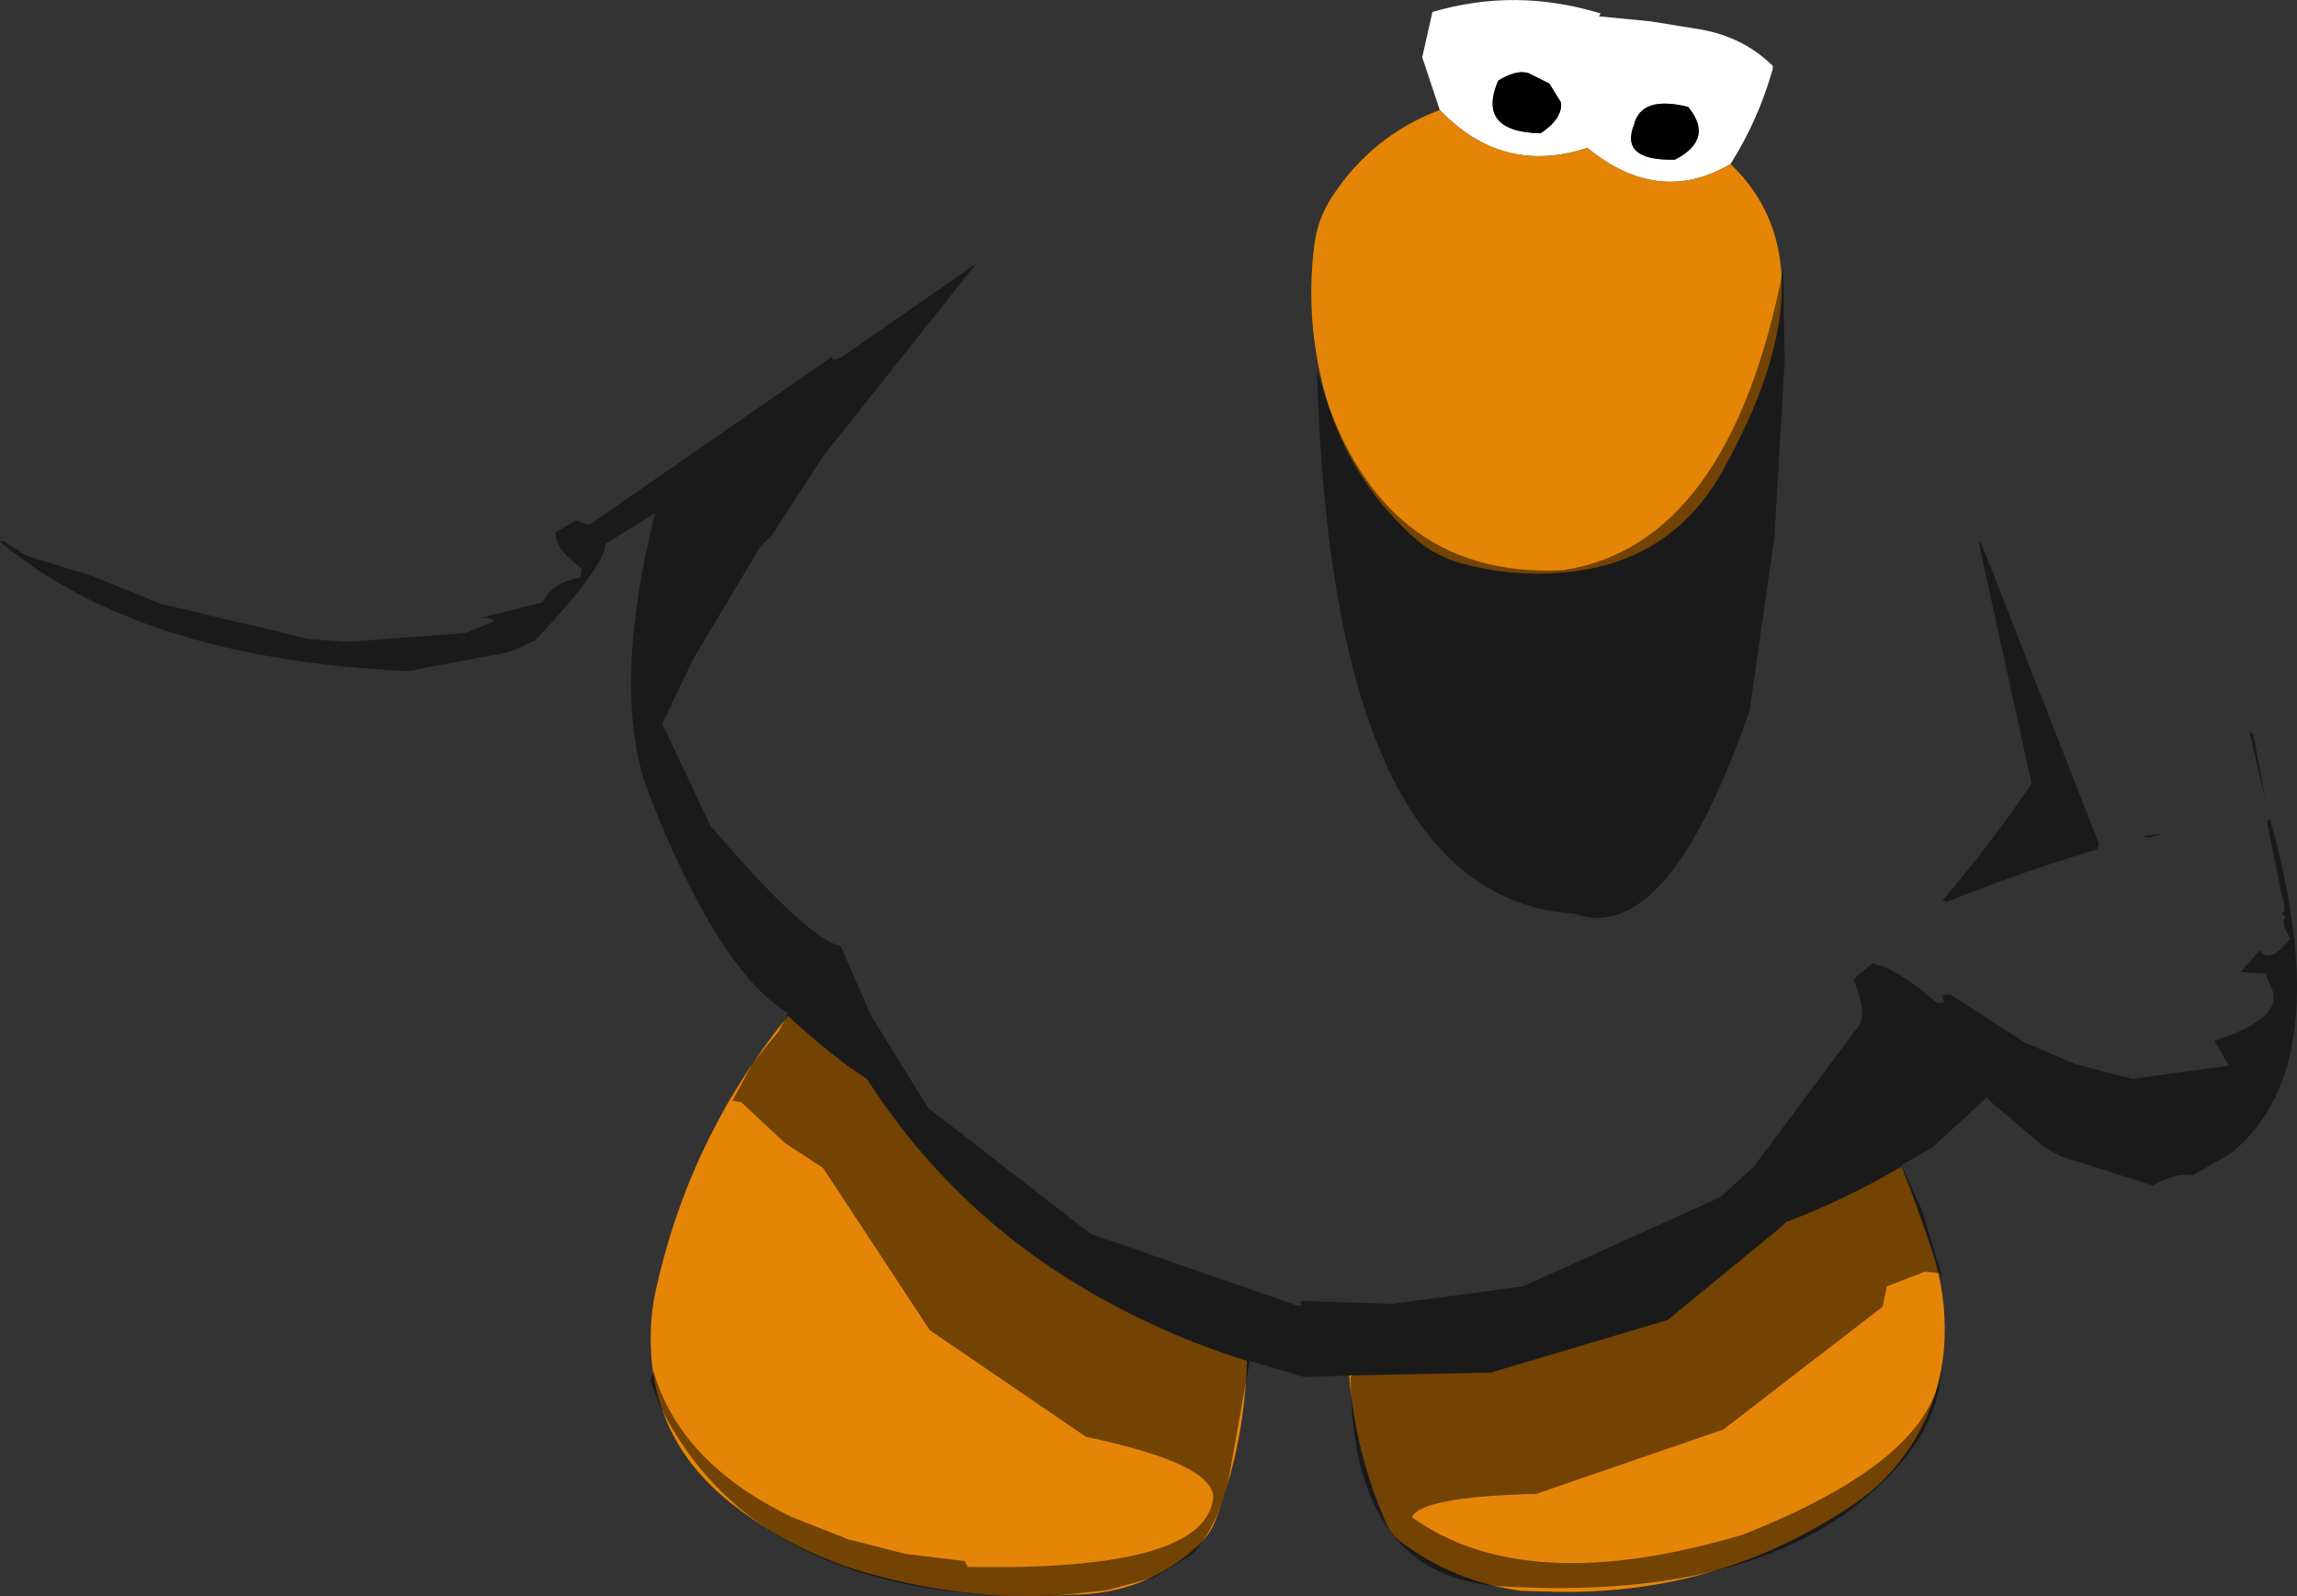 <?xml version="1.0" encoding="UTF-8" standalone="no"?>
<svg xmlns:ffdec="https://www.free-decompiler.com/flash" xmlns:xlink="http://www.w3.org/1999/xlink" ffdec:objectType="shape" height="273.05px" width="392.95px" xmlns="http://www.w3.org/2000/svg">
  <rect width="100%" height="100%" fill="#333333" stroke="none"/>
  <g transform="matrix(1.0, 0.0, 0.0, 1.0, 222.55, 70.55)">
    <path d="M23.75 -51.75 L20.75 -60.75 22.5 -68.5 Q36.75 -72.7 51.25 -68.25 L51.0 -67.75 59.8 -66.9 68.45 -65.5 Q75.75 -64.2 80.75 -59.25 L80.7 -58.7 Q78.3 -50.15 73.5 -42.5 61.25 -35.25 49.0 -45.25 34.5 -40.5 23.75 -51.75 M42.5 -56.25 L39.0 -58.0 Q37.0 -58.75 33.75 -56.75 30.0 -48.0 41.0 -47.75 44.75 -50.25 44.5 -53.0 L42.5 -56.25 M64.0 -43.25 Q70.75 -46.75 66.25 -52.25 58.25 -54.25 57.0 -49.25 54.5 -43.0 64.0 -43.25" fill="#ffffff" fill-rule="evenodd" stroke="none"/>
    <path d="M64.0 -43.25 Q54.5 -43.0 57.0 -49.25 58.25 -54.25 66.25 -52.25 70.75 -46.75 64.0 -43.25 M42.5 -56.25 L44.5 -53.0 Q44.75 -50.25 41.0 -47.75 30.0 -48.0 33.75 -56.75 37.0 -58.75 39.0 -58.0 L42.5 -56.25" fill="#000000" fill-rule="evenodd" stroke="none"/>
    <path d="M23.75 -51.75 Q34.5 -40.5 49.0 -45.25 61.25 -35.25 73.5 -42.5 91.75 -25.0 72.0 10.25 64.25 23.9 49.2 26.8 38.55 28.7 28.15 26.0 23.0 24.75 19.15 21.25 6.75 9.95 3.25 -6.75 0.85 -17.9 2.35 -29.05 2.95 -33.3 5.4 -37.0 12.2 -47.35 23.75 -51.75 M14.6 190.05 Q9.3 178.0 8.25 164.75 L32.5 164.25 62.75 155.25 82.25 139.25 83.0 138.5 Q93.3 134.6 102.75 129.0 105.5 136.05 107.9 143.2 110.45 150.8 110.1 158.75 109.6 169.4 103.5 178.0 99.9 183.15 94.9 186.55 71.85 202.3 43.6 201.75 L37.85 201.6 Q26.3 200.1 17.1 193.2 15.45 192.0 14.6 190.05 M-111.2 156.7 Q-111.1 153.6 -110.45 150.6 -104.75 124.15 -87.75 103.25 -82.85 107.8 -77.65 111.7 L-74.25 114.0 Q-59.9 136.4 -37.05 149.9 -23.95 157.65 -9.25 162.25 -9.6 176.3 -14.55 189.35 -15.4 191.7 -17.25 193.5 -26.45 202.25 -39.25 202.25 -55.6 203.35 -71.55 199.25 -85.45 195.85 -96.7 187.2 -111.95 175.7 -111.2 156.7" fill="#e58508" fill-rule="evenodd" stroke="none"/>
    <path d="M165.25 70.0 L165.75 69.5 Q177.75 112.25 158.75 127.0 L152.5 130.5 Q149.75 130.0 145.75 132.25 L130.0 127.25 127.25 125.75 117.25 117.25 108.0 125.75 102.75 128.75 106.25 136.5 109.75 148.0 109.25 147.25 106.75 147.0 100.25 149.5 99.5 153.0 72.25 174.0 40.25 185.0 Q20.5 185.5 19.0 189.0 38.5 203.0 75.5 192.0 108.0 179.25 109.5 163.5 109.25 176.5 93.0 188.5 71.75 203.25 33.25 200.75 8.5 198.5 8.5 164.75 L0.5 165.0 -8.75 162.25 -12.5 183.25 Q-14.5 190.75 -18.5 195.25 L-25.0 199.25 -33.25 201.5 -43.0 202.5 Q-93.25 203.25 -109.75 169.75 L-111.25 165.75 -110.75 164.0 Q-106.25 179.75 -87.0 189.0 L-77.5 192.75 -67.75 195.25 -57.5 196.5 -57.0 197.5 Q-16.0 198.25 -15.0 185.5 -15.25 179.75 -36.75 175.25 L-63.5 157.0 -81.75 129.25 -88.25 125.0 -95.75 118.0 -97.25 117.75 -93.75 111.25 -89.25 105.75 -87.75 102.75 Q-99.75 95.5 -111.75 64.75 -118.0 47.5 -110.5 17.25 L-119.0 22.5 Q-119.0 26.25 -131.0 39.0 L-135.5 41.0 -152.75 44.25 Q-198.55 42.2 -222.55 22.1 L-222.0 22.0 -218.0 24.5 -206.75 28.0 -195.0 32.75 -169.75 38.75 -163.25 39.25 -143.0 37.75 -138.0 35.75 Q-138.4 34.8 -140.9 35.3 L-129.75 32.5 Q-128.0 29.0 -123.25 28.25 L-123.0 26.75 Q-127.75 23.25 -127.5 20.5 L-124.0 18.5 -121.75 19.25 -80.25 -9.5 Q-80.25 -8.5 -78.5 -9.5 L-55.5 -25.5 -81.75 7.5 -90.5 21.0 -92.5 23.0 -104.0 42.25 -109.25 53.25 -101.0 70.75 Q-84.25 90.25 -78.75 91.25 L-73.5 103.25 -63.75 119.0 -36.0 140.5 -0.75 152.75 0.0 152.75 0.0 152.0 15.5 152.5 38.0 149.5 71.75 134.25 77.5 129.0 95.0 105.5 Q97.25 103.5 94.5 97.0 L97.75 94.25 Q102.25 95.25 108.75 101.0 L110.0 101.0 109.75 99.75 111.0 99.5 123.75 107.75 132.5 111.5 142.25 114.0 158.75 111.75 156.25 107.5 Q167.75 103.75 166.25 99.0 L165.0 96.0 160.75 95.75 164.0 92.0 Q165.75 94.5 169.25 90.0 167.5 87.25 168.5 86.25 L167.75 85.75 Q168.75 85.25 167.75 82.25 L165.25 70.0 M82.5 -24.5 L82.75 -8.75 81.0 21.25 76.75 51.0 Q62.75 91.5 46.75 85.75 5.25 83.0 2.75 -7.25 12.75 28.5 44.75 27.0 73.25 22.75 82.5 -24.5 M165.0 66.5 L162.25 54.5 163.0 55.25 165.0 66.5 M147.5 72.0 L145.0 72.75 144.0 72.5 147.5 72.0 M116.0 22.5 L116.25 22.0 136.5 73.75 136.25 74.75 Q123.3 78.55 110.5 83.75 L109.75 83.5 Q117.95 73.9 125.0 63.5 L116.0 22.5" fill="#000000" fill-opacity="0.498" fill-rule="evenodd" stroke="none"/>
  </g>
</svg>

